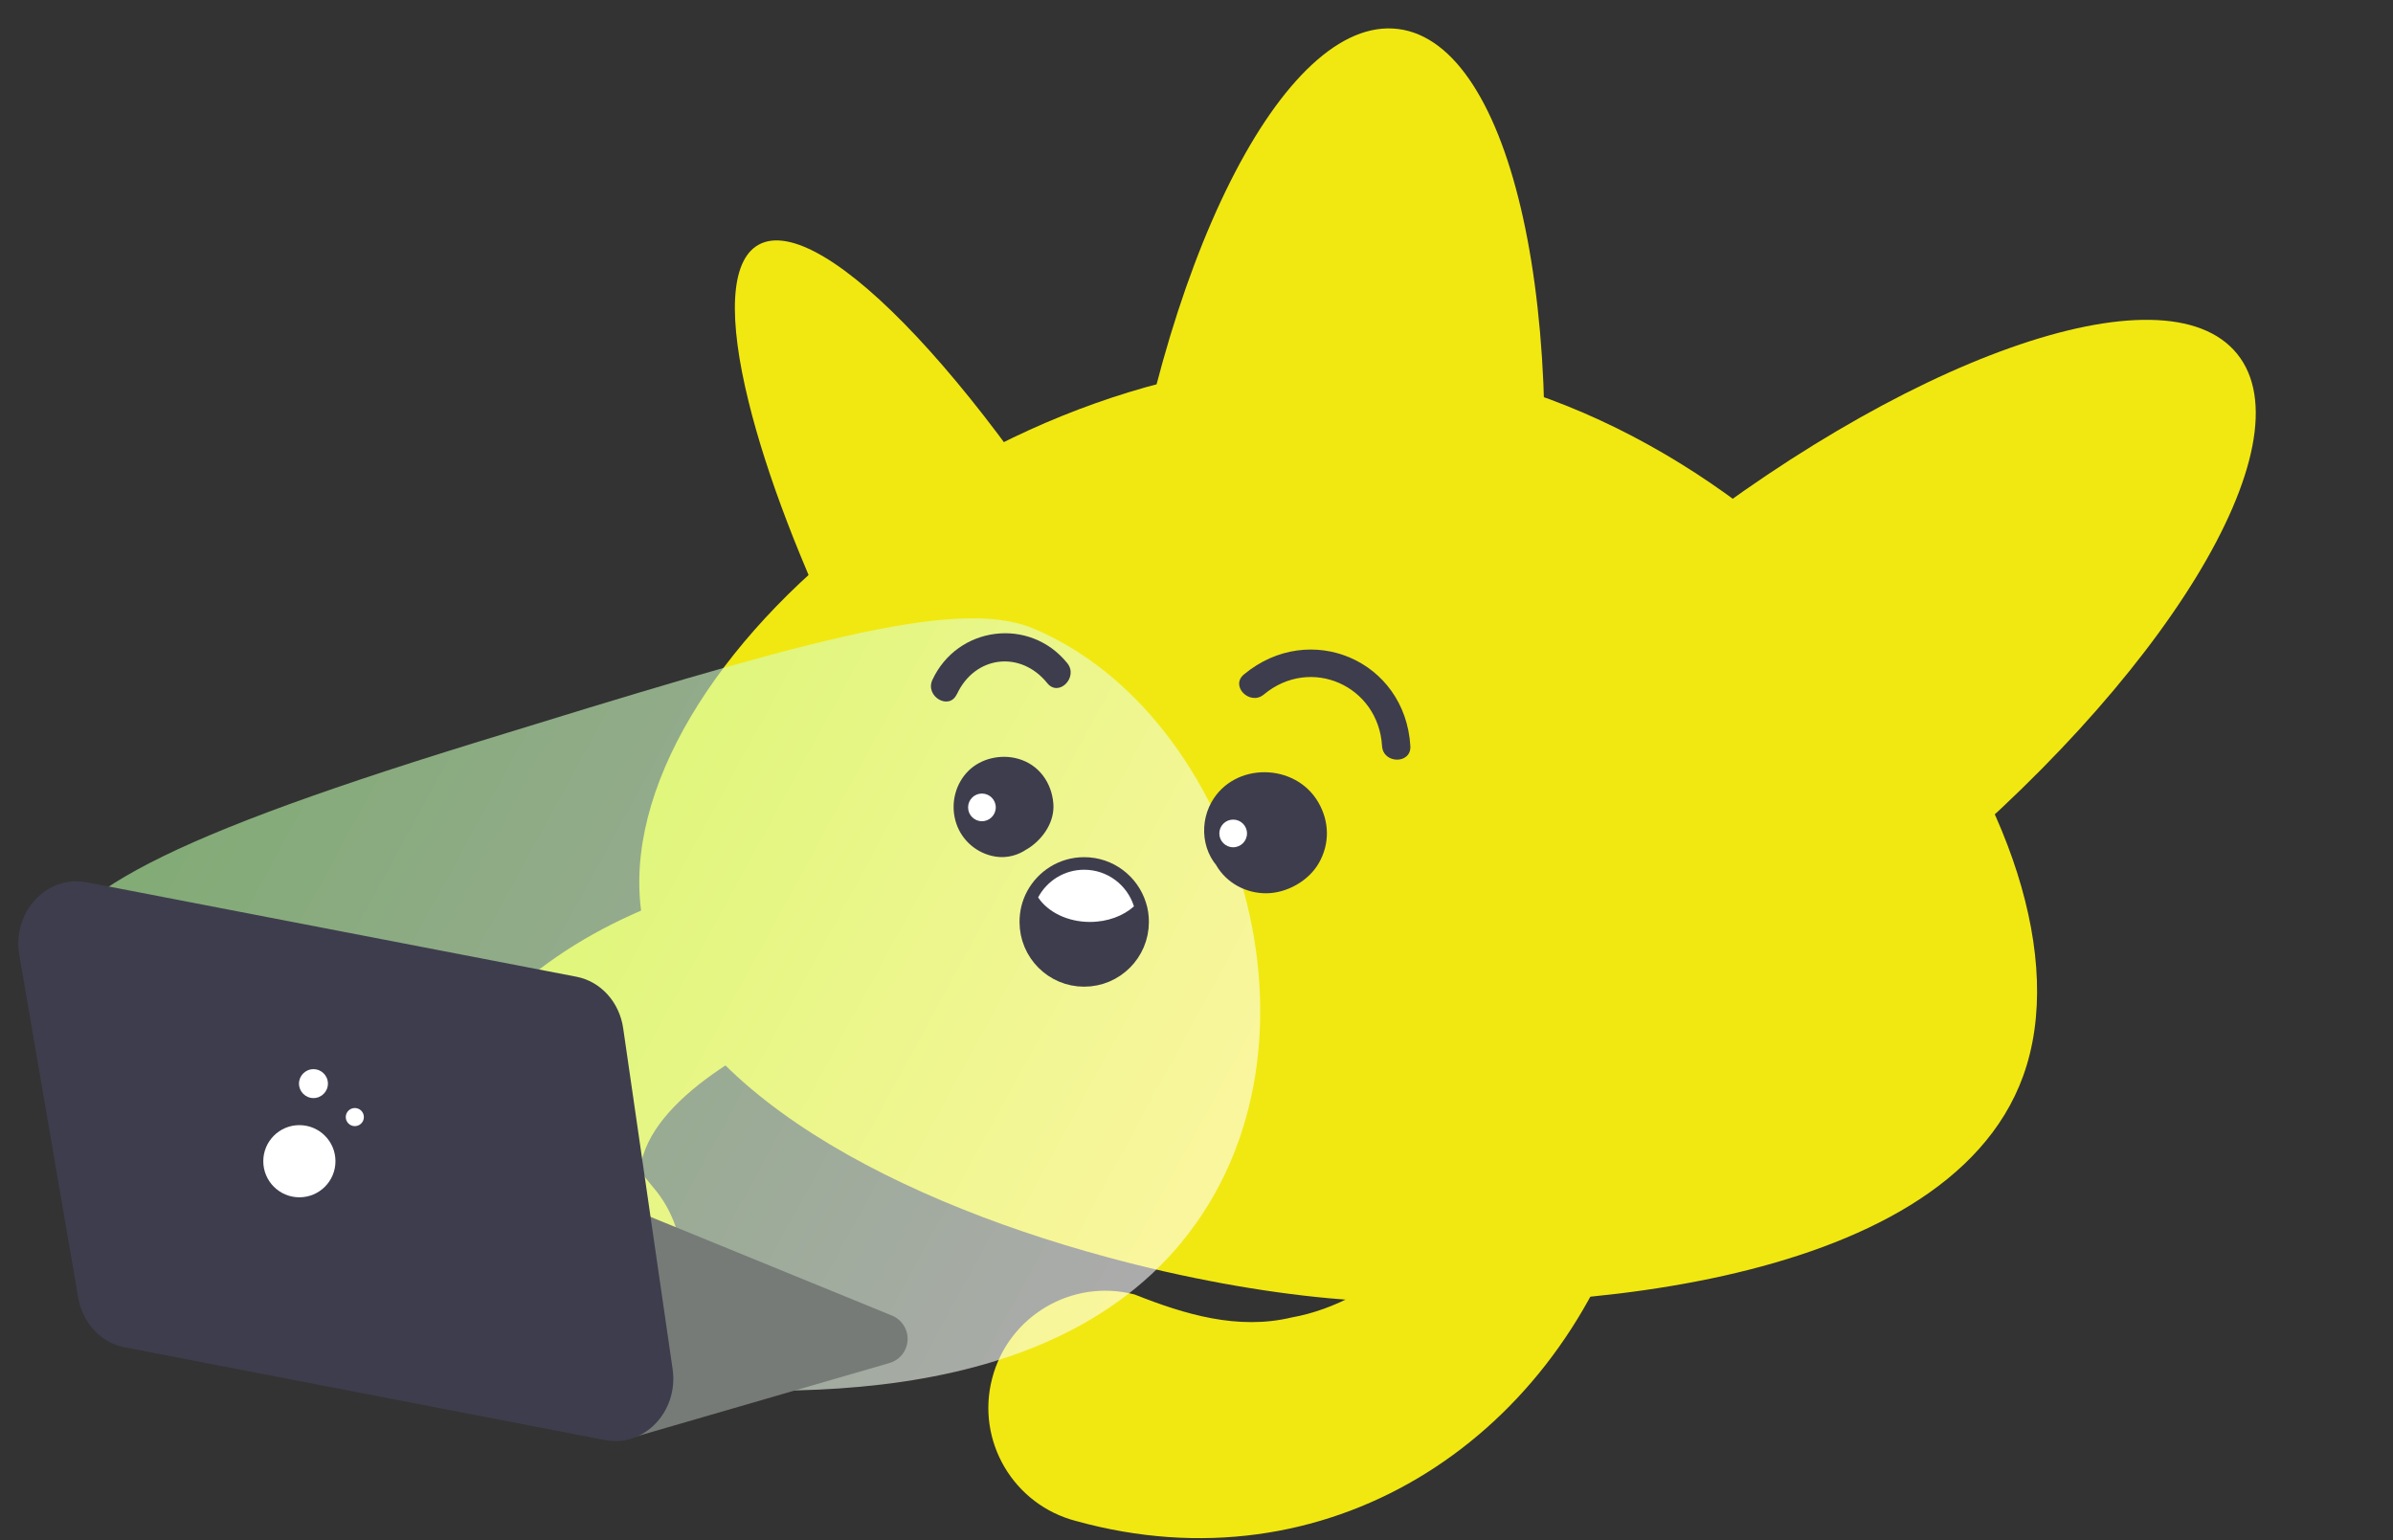 <svg width="87" height="56" viewBox="0 0 87 56" fill="none" xmlns="http://www.w3.org/2000/svg">
<rect x="0" y="0" width="87" height="56" fill="#333333" stroke="none"/>
<path d="M59.247 43.811C56.449 52.493 48.184 57.81 39.127 55.304C36.851 54.719 35.479 52.397 36.069 50.125C36.654 47.848 38.977 46.477 41.249 47.066C43.077 47.793 45.002 48.369 46.954 47.903C50.15 47.327 52.755 44.561 54.195 41.718C55.791 38.755 60.221 40.611 59.247 43.816V43.811Z" fill="#F1E811"/>
<path d="M30.323 36.717C27.987 37.681 23.886 39.684 23.315 42.257C23.305 42.705 23.456 42.806 23.726 43.144C25.299 44.955 25.107 47.698 23.296 49.27C21.134 51.222 17.504 50.354 16.434 47.656L16.069 46.765C14.62 43.405 15.387 39.51 17.838 36.845C20.782 33.699 24.851 32.255 28.901 31.414C32.261 30.851 33.491 35.537 30.318 36.712L30.323 36.717Z" fill="#F1E811"/>
<path d="M73.551 39.13C70.689 47.021 55.795 47.898 48.325 47.204C45.893 46.98 43.072 46.477 40.22 45.7C32.178 43.523 23.881 39.194 23.277 32.835C22.843 28.232 26.464 22.81 31.963 18.814C37.298 14.937 44.398 12.4 51.26 13.26C65.231 15.006 76.642 30.6 73.551 39.13Z" fill="#F1E811"/>
<path d="M46.918 43.098C44.627 44.392 38.437 37.791 33.098 28.346C32.27 26.887 31.516 25.448 30.835 24.049C29.102 20.501 27.859 17.219 27.219 14.617C26.473 11.605 26.533 9.493 27.571 8.903C29.866 7.609 36.051 14.21 41.395 23.655C46.735 33.096 49.208 41.8 46.918 43.098Z" fill="#F1E811"/>
<path d="M55.701 23.203C57.168 11.491 54.988 1.574 50.832 1.054C46.675 0.533 42.117 9.605 40.65 21.317C39.183 33.029 41.363 42.946 45.519 43.467C49.675 43.987 54.234 34.915 55.701 23.203Z" fill="#F1E811"/>
<path d="M69.516 32.22C78.681 24.782 83.972 16.116 81.332 12.864C78.693 9.611 69.123 13.004 59.958 20.442C50.792 27.88 45.502 36.546 48.142 39.798C50.781 43.051 60.351 39.658 69.516 32.22Z" fill="#F1E811"/>
<path opacity="0.59" d="M42.959 45.169C37.5 51.789 26.478 50.683 21.435 50.143C18.322 49.809 6.779 48.58 2.637 40.854C1.896 39.469 0.735 37.594 1.32 35.423C2.047 32.735 5.06 30.773 17.266 27.006C28.864 23.427 34.716 21.667 37.555 22.846C44.988 25.946 48.824 38.047 42.959 45.165V45.169Z" fill="url(#paint0_linear_116_219)"/>
<path d="M34.903 29.137C34.716 29.804 35.109 30.531 35.689 30.869C36.22 31.18 36.933 31.162 37.44 30.81C37.948 30.458 38.35 29.859 38.295 29.21C38.231 28.447 37.765 27.797 37.011 27.587C36.394 27.413 35.667 27.569 35.205 28.03C34.743 28.492 34.56 29.183 34.734 29.832C34.908 30.481 35.42 30.961 36.046 31.116C36.883 31.327 37.701 30.815 37.971 30.024C38.103 29.635 37.952 29.169 37.669 28.89C37.349 28.57 36.96 28.524 36.535 28.588C36.489 28.597 36.444 28.607 36.398 28.62L36.723 28.575C36.677 28.579 36.631 28.584 36.586 28.575L36.924 28.62C36.832 28.607 36.736 28.593 36.65 28.561L36.96 28.693C36.933 28.68 36.906 28.666 36.878 28.648L37.143 28.853C37.107 28.821 37.075 28.794 37.043 28.757L37.248 29.023C37.221 28.981 37.198 28.945 37.175 28.904L37.308 29.219C37.285 29.16 37.267 29.1 37.258 29.041L37.303 29.393C37.303 29.343 37.303 29.301 37.303 29.256L37.258 29.608C37.262 29.576 37.271 29.548 37.28 29.516L37.148 29.832C37.166 29.786 37.189 29.749 37.216 29.713L37.011 29.983C37.029 29.96 37.052 29.937 37.079 29.919L36.809 30.124C36.851 30.097 36.887 30.074 36.928 30.056L36.608 30.188C36.654 30.17 36.695 30.161 36.745 30.152L36.389 30.197C36.439 30.197 36.48 30.193 36.531 30.197L36.174 30.152C36.22 30.161 36.266 30.17 36.311 30.184L35.991 30.047C36.037 30.065 36.074 30.088 36.11 30.115L35.84 29.905C35.863 29.923 35.886 29.946 35.904 29.973L35.694 29.699C35.694 29.699 35.726 29.745 35.74 29.772L35.603 29.452C35.621 29.493 35.63 29.53 35.639 29.571L35.589 29.215C35.593 29.283 35.593 29.356 35.589 29.425L35.635 29.068C35.625 29.114 35.616 29.151 35.603 29.192L35.735 28.876C35.712 28.931 35.685 28.977 35.648 29.027L35.854 28.762C35.827 28.794 35.799 28.821 35.763 28.849L36.023 28.648C35.987 28.671 35.955 28.689 35.913 28.707L36.22 28.579C36.192 28.588 36.165 28.597 36.138 28.597L36.476 28.552C36.448 28.552 36.421 28.556 36.389 28.552L36.723 28.597C36.681 28.593 36.645 28.584 36.604 28.57L36.901 28.693C36.864 28.675 36.832 28.657 36.796 28.634L37.043 28.826C37.011 28.799 36.983 28.771 36.956 28.739L37.148 28.986C37.056 28.863 36.983 28.712 36.864 28.611C36.526 28.341 36.156 28.186 35.717 28.309C35.319 28.419 35.004 28.735 34.894 29.132L34.903 29.137Z" fill="#3E3D4D"/>
<path d="M44.618 29.315C43.991 29.823 43.818 30.774 44.22 31.464C44.595 32.108 45.299 32.483 46.039 32.479C46.78 32.474 47.576 32.035 47.95 31.377C48.348 30.678 48.334 29.873 47.932 29.178C47.1 27.729 44.869 27.697 44.046 29.164C43.534 30.074 43.758 31.299 44.682 31.857C45.413 32.3 46.538 32.218 47.114 31.537C47.461 31.126 47.726 30.545 47.521 29.996L47.507 29.964C47.37 29.594 47.16 29.233 46.794 29.036C46.428 28.84 46.017 28.776 45.601 28.881C45.354 28.94 45.029 29.105 44.869 29.297C44.727 29.462 45.249 29.073 45.034 29.169L45.413 29.009C45.381 29.023 45.345 29.032 45.308 29.032L45.729 28.977C45.692 28.977 45.656 28.977 45.623 28.977L46.044 29.032C46.008 29.027 45.975 29.018 45.944 29.004L46.318 29.164C46.483 29.274 46.62 29.407 46.73 29.571L46.89 29.946C46.871 29.905 46.862 29.864 46.858 29.823L46.913 30.239C46.908 30.198 46.913 30.152 46.913 30.111L46.858 30.527C46.894 30.376 46.867 30.435 46.766 30.714C46.579 30.929 46.542 30.984 46.648 30.87C46.52 31.002 46.364 31.094 46.181 31.139C46.222 31.126 46.259 31.116 46.3 31.112L45.889 31.167C45.953 31.162 46.008 31.167 46.072 31.167L45.66 31.112C45.857 31.148 45.774 31.208 45.528 31.03C45.66 31.13 45.692 31.185 45.422 30.924C45.592 31.089 45.239 30.577 45.34 30.801L45.235 30.545C45.249 30.582 45.258 30.623 45.262 30.664L45.208 30.262C45.212 30.303 45.212 30.344 45.208 30.385L45.262 29.983C45.239 30.152 45.157 30.175 45.345 29.855C45.226 30.056 45.605 29.585 45.427 29.74L45.633 29.585C45.596 29.608 45.564 29.631 45.523 29.644C45.518 29.594 45.948 29.512 45.642 29.562L46.035 29.507C45.971 29.512 45.916 29.512 45.852 29.507L46.245 29.562C46.103 29.53 46.163 29.562 46.423 29.654C46.295 29.576 46.346 29.617 46.579 29.782C46.739 30.01 46.785 30.065 46.707 29.942C46.634 29.827 46.551 29.722 46.46 29.626C46.373 29.53 46.268 29.448 46.149 29.384C46.369 29.567 46.428 29.608 46.332 29.516C46.483 29.722 46.524 29.772 46.451 29.667C46.396 29.567 46.419 29.617 46.515 29.823C46.373 29.439 46.126 29.137 45.719 29.027C45.313 28.918 44.938 29.055 44.609 29.32L44.618 29.315Z" fill="#3E3D4D"/>
<path d="M34.789 25.242C35.443 23.834 37.107 23.637 38.076 24.84C38.492 25.356 39.214 24.625 38.803 24.113C37.441 22.426 34.812 22.755 33.898 24.721C33.623 25.32 34.506 25.841 34.785 25.242H34.789Z" fill="#3E3D4D"/>
<path d="M45.949 25.251C47.654 23.834 50.113 24.931 50.246 27.125C50.287 27.784 51.316 27.788 51.275 27.125C51.087 24.003 47.613 22.535 45.222 24.524C44.714 24.949 45.446 25.671 45.949 25.251Z" fill="#3E3D4D"/>
<path d="M41.312 33.521C41.312 34.568 40.462 35.418 39.415 35.418C38.368 35.418 37.523 34.568 37.523 33.521C37.523 33.196 37.6 32.894 37.742 32.629C38.062 32.03 38.688 31.623 39.415 31.623C40.266 31.623 40.983 32.181 41.226 32.954C41.285 33.132 41.312 33.324 41.312 33.521Z" fill="#3E3D4D" stroke="#3E3D4D" stroke-width="0.914" stroke-miterlimit="10" stroke-linecap="round"/>
<path d="M22.556 51.444L32.083 48.68L19.571 43.565" fill="#767B77"/>
<path d="M22.556 51.444L32.083 48.68L19.571 43.565" stroke="#767B77" stroke-width="1.829" stroke-linecap="round" stroke-linejoin="round"/>
<path d="M3.145 32.077L20.96 35.514C21.838 35.684 22.519 36.433 22.656 37.384L24.453 49.773C24.677 51.314 23.424 52.635 22.002 52.361L4.53 48.987C3.675 48.822 3.003 48.105 2.843 47.181L0.703 34.728C0.434 33.169 1.695 31.802 3.145 32.081V32.077Z" fill="#3E3D4D"/>
<path d="M10.884 43.533C11.609 43.533 12.196 42.946 12.196 42.221C12.196 41.496 11.609 40.909 10.884 40.909C10.16 40.909 9.572 41.496 9.572 42.221C9.572 42.946 10.16 43.533 10.884 43.533Z" fill="white"/>
<path d="M11.396 39.925C11.687 39.925 11.922 39.69 11.922 39.4C11.922 39.109 11.687 38.874 11.396 38.874C11.106 38.874 10.87 39.109 10.87 39.4C10.87 39.69 11.106 39.925 11.396 39.925Z" fill="white"/>
<path d="M12.9 40.945C13.082 40.945 13.229 40.798 13.229 40.616C13.229 40.434 13.082 40.287 12.9 40.287C12.718 40.287 12.571 40.434 12.571 40.616C12.571 40.798 12.718 40.945 12.9 40.945Z" fill="white"/>
<path d="M35.699 29.859C35.977 29.859 36.202 29.634 36.202 29.356C36.202 29.078 35.977 28.853 35.699 28.853C35.421 28.853 35.196 29.078 35.196 29.356C35.196 29.634 35.421 29.859 35.699 29.859Z" fill="white"/>
<path d="M44.833 30.806C45.111 30.806 45.336 30.581 45.336 30.303C45.336 30.025 45.111 29.8 44.833 29.8C44.555 29.8 44.33 30.025 44.33 30.303C44.33 30.581 44.555 30.806 44.833 30.806Z" fill="white"/>
<path d="M41.226 32.954C40.842 33.301 40.266 33.521 39.626 33.521C38.803 33.521 38.09 33.155 37.742 32.629C38.062 32.03 38.689 31.623 39.416 31.623C40.266 31.623 40.984 32.181 41.226 32.954Z" fill="white"/>
<defs>
<linearGradient id="paint0_linear_116_219" x1="4.736" y1="27.58" x2="41.098" y2="47.412" gradientUnits="userSpaceOnUse">
<stop stop-color="#B5FF9F"/>
<stop offset="1" stop-color="white"/>
</linearGradient>
</defs>
</svg>
